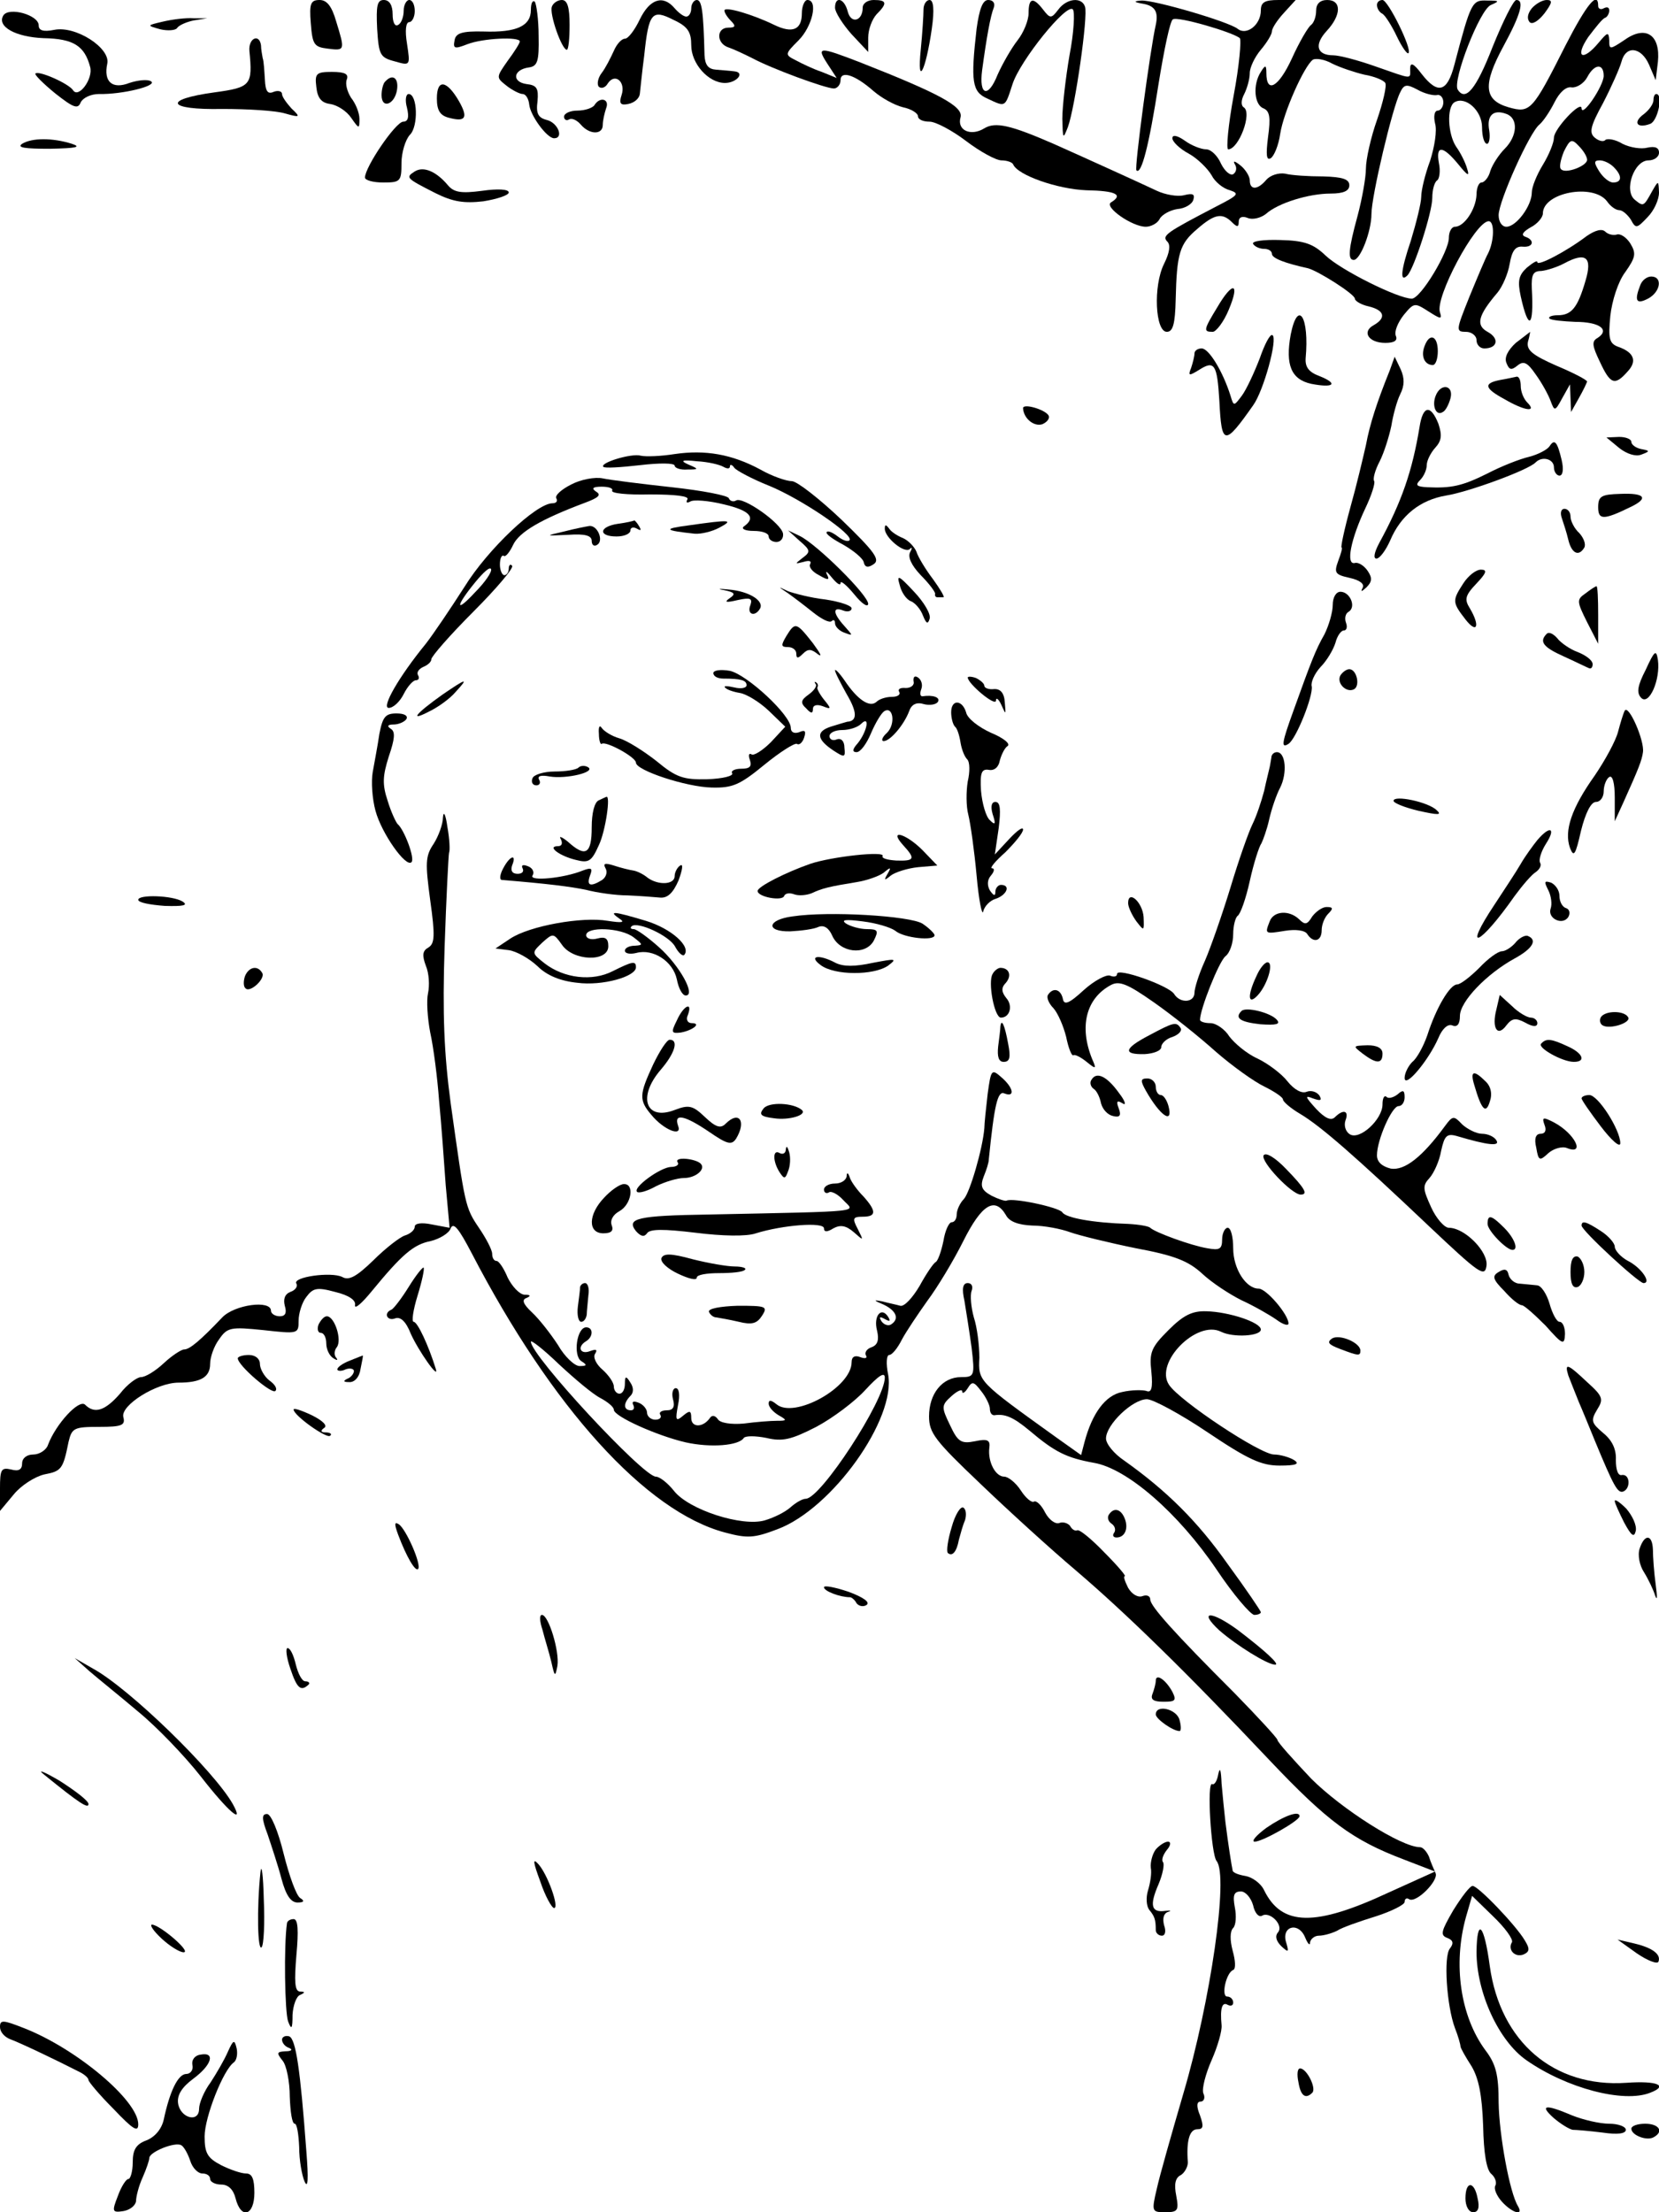 <?xml version="1.0" standalone="no"?>
<!DOCTYPE svg PUBLIC "-//W3C//DTD SVG 20010904//EN"
 "http://www.w3.org/TR/2001/REC-SVG-20010904/DTD/svg10.dtd">
<svg version="1.0" xmlns="http://www.w3.org/2000/svg"
 width="300pt" height="400pt" viewBox="0 0 300 400"
 preserveAspectRatio="xMidYMid meet">
<g transform="translate(0,400) scale(0.1,-0.1)"
fill="#000000" stroke="none">
<path d="M562 3958 c3 -39 6 -43 31 -46 31 -4 31 -3 15 49 -8 28 -17 39 -30
39 -16 0 -19 -6 -16 -42z"/>
<path d="M682 3948 c3 -47 5 -52 32 -59 28 -8 28 -8 22 32 -4 24 -2 39 4 39 5
0 10 9 10 20 0 11 -4 20 -10 20 -5 0 -10 -9 -10 -19 0 -11 -4 -23 -10 -26 -6
-4 -10 5 -10 19 0 17 -6 26 -16 26 -12 0 -14 -10 -12 -52z"/>
<path d="M960 3982 c0 -29 -26 -41 -85 -39 -40 1 -51 -3 -53 -16 -3 -15 0 -16
23 -7 28 11 95 14 95 5 0 -3 -10 -19 -22 -35 -21 -30 -21 -30 -2 -45 10 -8 24
-15 29 -15 6 0 11 -9 12 -19 2 -20 32 -61 45 -61 18 0 7 28 -13 33 -16 4 -20
12 -17 34 2 23 -1 29 -20 31 -27 4 -24 26 4 30 16 2 19 11 18 57 0 30 -4 58
-7 62 -4 3 -7 -3 -7 -15z"/>
<path d="M998 3988 c-5 -13 18 -78 27 -78 3 0 5 20 5 45 0 32 -4 45 -14 45 -8
0 -16 -6 -18 -12z"/>
<path d="M1157 3965 c-9 -19 -21 -35 -27 -35 -6 0 -15 -10 -20 -22 -6 -13 -15
-31 -22 -40 -7 -9 -9 -21 -5 -25 5 -4 12 -1 16 6 13 20 33 3 25 -21 -5 -15 -2
-19 12 -16 11 2 20 10 21 18 1 8 4 40 8 70 8 77 14 84 53 64 26 -12 32 -22 32
-46 0 -33 31 -68 61 -68 21 0 37 19 17 21 -7 1 -22 2 -33 3 -14 1 -20 8 -21
26 -2 81 -5 100 -14 100 -5 0 -10 -7 -10 -15 0 -8 -4 -15 -9 -15 -5 0 -14 7
-21 15 -21 25 -45 17 -63 -20z"/>
<path d="M1450 3976 c0 -30 -17 -37 -50 -21 -39 19 -90 34 -90 26 0 -4 5 -12
12 -19 9 -9 8 -12 -5 -12 -22 0 -22 -29 1 -36 9 -3 28 -12 42 -19 35 -19 133
-55 148 -55 6 0 12 7 12 15 0 18 26 10 60 -20 14 -12 37 -25 53 -29 15 -3 27
-11 27 -16 0 -6 9 -10 21 -10 11 0 41 -16 66 -35 25 -19 54 -35 64 -35 9 0 19
-3 21 -7 8 -20 81 -45 132 -47 54 -1 68 -8 45 -22 -13 -8 38 -44 63 -44 9 0
21 6 25 14 4 8 19 16 32 18 14 1 27 9 29 17 3 10 -1 12 -17 8 -12 -3 -34 1
-49 8 -34 16 -122 56 -187 85 -78 34 -105 40 -125 28 -24 -15 -50 -4 -43 20 5
19 -36 42 -181 99 -75 29 -80 29 -60 -2 l17 -26 -27 11 c-15 5 -36 15 -47 21
-20 10 -20 11 5 36 25 25 36 73 16 73 -5 0 -10 -11 -10 -24z"/>
<path d="M1510 3986 c0 -8 14 -30 30 -48 l30 -32 0 26 c0 15 7 33 15 42 20 20
19 26 -5 26 -11 0 -20 -6 -20 -14 0 -24 -21 -30 -27 -7 -6 24 -23 29 -23 7z"/>
<path d="M1670 3983 c0 -10 -2 -43 -5 -73 -7 -69 9 -39 20 38 5 35 3 52 -4 52
-6 0 -11 -8 -11 -17z"/>
<path d="M1766 3948 c-11 -96 -8 -114 19 -126 34 -16 32 -17 46 26 14 43 98
147 109 135 4 -4 2 -42 -6 -83 -7 -41 -13 -93 -13 -115 1 -36 1 -38 10 -15 13
35 37 202 31 218 -6 18 -33 15 -48 -5 -13 -17 -15 -17 -28 0 -18 23 -26 21
-26 -7 0 -13 -9 -35 -20 -49 -11 -14 -27 -42 -36 -62 -17 -43 -34 -38 -28 8 8
59 15 98 21 113 3 8 -1 14 -10 14 -10 0 -16 -16 -21 -52z"/>
<path d="M2068 3993 c21 -4 27 -15 22 -38 -10 -44 -39 -260 -35 -263 9 -9 23
46 40 156 10 62 21 115 26 117 8 6 108 -23 121 -34 3 -3 -1 -50 -11 -103 -10
-54 -14 -98 -10 -98 19 0 44 66 28 76 -5 3 -5 13 1 24 5 10 10 27 10 38 0 10
9 29 20 42 11 13 20 28 20 33 0 6 10 21 22 34 l21 23 -31 0 c-25 0 -32 -4 -32
-19 0 -26 -26 -46 -42 -33 -17 13 -150 52 -174 51 -15 -1 -14 -3 4 -6z"/>
<path d="M2380 3981 c0 -11 -4 -22 -9 -26 -5 -3 -21 -30 -35 -61 -24 -52 -46
-64 -46 -26 0 15 -2 15 -10 2 -15 -23 -12 -60 5 -66 11 -5 13 -16 8 -52 -4
-32 -3 -43 5 -38 6 4 14 23 17 44 6 39 43 122 59 134 5 3 21 1 35 -7 14 -7 41
-16 58 -20 18 -3 35 -10 38 -15 3 -5 -4 -35 -15 -67 -11 -31 -20 -71 -20 -88
0 -16 -7 -55 -15 -85 -17 -62 -18 -80 -7 -80 12 0 32 52 32 83 0 32 38 193 52
220 7 15 12 15 31 5 12 -7 28 -11 35 -10 6 2 12 -4 12 -13 0 -8 -5 -15 -10
-15 -6 0 -8 -10 -5 -23 4 -13 -1 -43 -9 -68 -9 -24 -16 -53 -16 -65 0 -11 -9
-47 -19 -80 -18 -53 -20 -76 -6 -62 12 12 45 114 45 140 0 15 4 29 9 32 4 3 6
17 3 31 -6 33 7 32 35 -2 17 -21 21 -23 16 -8 -3 11 -12 29 -20 40 -15 23 -17
71 -3 80 20 12 50 -15 50 -45 0 -17 4 -30 9 -30 4 0 6 11 4 24 -5 27 7 39 31
30 22 -8 20 -40 -3 -63 -10 -10 -22 -28 -26 -40 -3 -12 -11 -21 -16 -21 -5 0
-9 -10 -9 -22 -1 -26 -22 -58 -39 -58 -6 0 -11 -9 -11 -20 0 -25 -51 -110 -67
-110 -25 0 -129 52 -156 78 -22 21 -38 27 -82 28 -30 1 -52 -2 -49 -7 3 -5 12
-9 20 -9 8 0 14 -4 14 -9 0 -8 24 -17 65 -26 19 -5 85 -47 85 -55 0 -4 11 -11
25 -14 29 -7 32 -21 9 -34 -22 -12 -9 -32 21 -32 16 0 23 4 19 13 -3 8 4 24
14 37 19 23 20 23 45 7 22 -14 25 -15 21 -2 -10 26 64 165 88 165 11 0 10 -36
-1 -58 -5 -9 -20 -45 -34 -79 -24 -60 -25 -63 -6 -63 10 0 19 -7 19 -15 0 -8
6 -15 14 -15 24 0 28 18 6 30 -22 12 -17 30 18 71 9 11 19 34 22 52 4 23 10
32 23 31 20 -2 23 12 5 18 -8 3 -4 9 10 17 12 6 22 18 22 25 0 38 91 55 116
22 6 -9 16 -16 22 -16 6 0 15 -8 21 -17 9 -17 11 -16 30 4 12 12 21 32 21 45
-1 22 -1 22 -12 3 -16 -29 -16 -29 -32 -16 -20 17 -1 71 25 71 10 0 19 6 19
14 0 9 -7 12 -21 9 -11 -3 -31 0 -45 7 -13 8 -27 10 -31 7 -3 -4 -12 -2 -19 4
-11 9 -8 21 15 63 15 29 30 63 33 74 8 31 36 27 50 -5 l12 -28 4 33 c5 49 -22
67 -60 40 -27 -18 -28 -18 -28 -1 -1 16 -3 15 -19 -4 -29 -35 -44 -27 -19 10
13 17 26 34 31 35 4 2 7 8 7 13 0 6 -4 7 -10 4 -5 -3 -10 -1 -10 4 0 29 -21 3
-59 -71 -60 -119 -64 -123 -103 -112 -45 13 -47 41 -9 111 31 57 38 83 23 83
-5 0 -24 -38 -43 -85 -30 -77 -49 -99 -63 -77 -10 16 40 145 60 153 16 7 16 8
-7 8 -27 1 -29 -2 -59 -116 -13 -50 -30 -54 -59 -17 -15 20 -21 22 -21 10 0
-20 6 -20 -63 4 -31 11 -65 20 -76 20 -30 0 -35 19 -12 44 27 29 27 56 1 56
-13 0 -20 -7 -20 -19z m520 -118 c0 -18 -39 -76 -40 -59 0 16 -50 -37 -50 -53
0 -9 -9 -31 -20 -49 -11 -18 -20 -40 -20 -50 0 -24 -28 -62 -46 -62 -8 0 -14
9 -14 21 0 25 56 150 74 164 7 6 19 24 27 40 9 18 21 29 31 27 9 -1 22 7 28
18 13 25 30 26 30 3z m-30 -152 c0 -11 -39 -26 -47 -17 -4 3 -1 17 5 32 11 22
14 24 27 10 8 -8 15 -19 15 -25z m48 -13 c16 -16 15 -28 -1 -28 -7 0 -18 9
-25 20 -10 16 -10 20 1 20 7 0 18 -5 25 -12z"/>
<path d="M2490 3991 c0 -6 4 -13 10 -16 5 -3 17 -22 26 -41 9 -19 19 -33 21
-30 7 7 -37 96 -47 96 -6 0 -10 -4 -10 -9z"/>
<path d="M2770 3985 c-8 -10 -9 -19 -4 -25 5 -5 16 2 27 16 14 19 15 24 4 24
-8 0 -20 -7 -27 -15z"/>
<path d="M6 3972 c-12 -20 22 -39 73 -41 54 -1 74 -14 84 -52 6 -21 -21 -58
-31 -42 -8 12 -62 36 -68 30 -2 -2 14 -18 36 -36 33 -26 41 -29 46 -16 4 8 18
15 33 15 42 -1 107 15 94 23 -6 4 -24 2 -39 -3 -31 -12 -47 2 -40 35 6 28 -57
69 -96 61 -20 -4 -28 -1 -28 8 0 19 -54 34 -64 18z"/>
<path d="M295 3961 c-30 -7 -30 -7 -5 -14 13 -3 27 -2 30 2 3 5 16 11 30 14
l25 4 -25 0 c-14 1 -38 -2 -55 -6z"/>
<path d="M451 3908 c6 -62 3 -66 -63 -75 -95 -13 -86 -32 14 -30 46 0 96 -3
113 -8 28 -8 29 -7 12 9 -9 10 -17 21 -17 26 0 5 -7 7 -15 4 -11 -5 -15 1 -16
22 -1 16 -2 34 -4 39 -1 6 -3 16 -3 23 -3 22 -23 13 -21 -10z"/>
<path d="M572 3843 c2 -20 9 -29 25 -31 13 -2 30 -13 38 -25 14 -20 15 -21 15
-2 0 11 -7 28 -15 38 -7 11 -11 25 -8 33 4 10 -3 14 -27 14 -28 0 -31 -3 -28
-27z"/>
<path d="M697 3853 c-4 -3 -7 -15 -7 -25 0 -26 24 -17 28 10 3 21 -8 29 -21
15z"/>
<path d="M790 3822 c0 -22 6 -31 22 -35 30 -8 35 0 18 30 -22 38 -40 41 -40 5z"/>
<path d="M736 3805 c4 -17 2 -25 -7 -25 -14 -1 -69 -82 -69 -101 0 -5 15 -9
33 -9 31 0 33 2 33 35 0 19 7 42 15 51 16 15 14 74 -2 74 -5 0 -7 -11 -3 -25z"/>
<path d="M2990 3819 c0 -7 -8 -18 -17 -25 -21 -15 -13 -27 11 -18 14 5 24 54
11 54 -3 0 -5 -5 -5 -11z"/>
<path d="M1075 3810 c-3 -5 -17 -10 -31 -10 -13 0 -24 -5 -24 -11 0 -5 4 -8 9
-5 5 3 14 -1 21 -9 16 -19 40 -19 40 -1 0 8 3 21 6 30 7 17 -11 22 -21 6z"/>
<path d="M2120 3750 c0 -6 13 -19 30 -28 16 -9 34 -27 41 -39 6 -12 21 -24 33
-27 18 -6 15 -9 -24 -29 -90 -47 -100 -53 -89 -64 6 -6 4 -20 -6 -40 -20 -40
-16 -123 5 -123 11 0 15 14 16 58 2 84 7 101 39 128 31 27 45 30 63 12 9 -9
12 -9 12 1 0 8 6 11 16 7 9 -4 24 0 33 7 22 20 78 37 117 37 24 0 34 5 34 15
0 11 -12 15 -47 16 -27 0 -58 2 -69 5 -12 2 -27 -3 -34 -11 -16 -19 -30 -19
-30 -1 0 7 -8 20 -17 27 -10 8 -14 9 -10 2 4 -6 3 -14 -3 -18 -5 -3 -15 5 -22
19 -6 14 -18 26 -27 26 -9 0 -27 7 -39 16 -13 9 -22 11 -22 4z"/>
<path d="M40 3740 c-10 -7 5 -9 50 -9 48 1 58 3 40 9 -35 11 -72 11 -90 0z"/>
<path d="M750 3690 c-17 -11 -16 -12 37 -39 32 -16 52 -19 87 -15 25 4 46 11
46 16 0 6 -20 7 -48 3 -38 -5 -51 -3 -62 10 -21 25 -44 35 -60 25z"/>
<path d="M2869 3573 c-37 -28 -89 -55 -89 -47 0 4 -8 -1 -19 -10 -15 -14 -17
-24 -11 -52 14 -63 24 -57 20 14 -1 25 2 32 17 32 10 1 29 7 42 14 39 21 51
11 38 -32 -14 -48 -25 -62 -50 -62 -11 0 -18 -3 -15 -6 3 -3 24 -5 47 -6 43 0
63 -14 40 -29 -11 -6 -10 -14 4 -43 19 -41 27 -44 50 -18 18 19 12 35 -17 45
-16 6 -18 15 -14 56 3 27 14 62 27 79 19 27 20 34 9 52 -7 11 -18 18 -24 16
-6 -2 -16 0 -21 5 -6 6 -18 3 -34 -8z"/>
<path d="M2966 3484 c-11 -28 -7 -35 14 -24 23 12 27 40 6 40 -8 0 -17 -7 -20
-16z"/>
<path d="M2201 3444 c-25 -41 -25 -44 -8 -44 6 0 20 18 29 40 21 50 7 52 -21
4z"/>
<path d="M2334 3395 c-10 -55 1 -81 37 -89 41 -8 50 0 15 14 -19 7 -26 16 -25
32 7 75 -14 108 -27 43z"/>
<path d="M2278 3352 c-10 -26 -24 -56 -32 -67 -15 -20 -15 -20 -21 0 -14 44
-39 85 -52 85 -7 0 -13 -4 -13 -9 0 -5 -3 -17 -6 -26 -6 -15 -4 -15 14 -4 28
18 33 11 37 -56 4 -81 9 -82 61 -8 19 26 45 121 35 127 -4 3 -14 -16 -23 -42z"/>
<path d="M2741 3380 c-14 -13 -21 -26 -17 -36 5 -13 9 -14 20 -5 11 9 18 6 33
-16 11 -15 23 -37 27 -48 7 -19 8 -19 21 5 l14 25 1 -25 1 -25 14 25 c8 14 14
27 15 30 0 3 -25 16 -56 29 -43 19 -54 28 -51 43 3 10 4 18 4 18 -1 -1 -13
-10 -26 -20z"/>
<path d="M2576 3374 c-7 -18 0 -34 15 -34 5 0 9 11 9 25 0 28 -15 34 -24 9z"/>
<path d="M2513 3330 c-23 -57 -36 -97 -43 -135 -5 -22 -17 -73 -28 -112 -11
-40 -18 -73 -16 -73 2 0 -1 -11 -6 -24 -8 -22 -6 -25 21 -31 18 -4 27 -11 23
-18 -4 -8 -2 -7 7 1 10 10 11 17 2 30 -6 9 -17 16 -23 14 -17 -4 -7 44 19 99
11 23 18 45 16 49 -3 4 2 21 10 36 8 16 17 45 21 64 3 19 10 45 16 57 8 16 8
29 1 45 l-11 23 -9 -25z"/>
<path d="M2713 3313 c-31 -6 -29 -15 8 -35 36 -21 59 -24 41 -6 -7 7 -12 20
-12 30 0 10 -3 17 -7 17 -5 -1 -18 -4 -30 -6z"/>
<path d="M2596 3284 c-7 -18 1 -37 13 -29 5 2 11 14 14 25 6 24 -18 28 -27 4z"/>
<path d="M1850 3262 c1 -19 20 -34 35 -29 9 4 14 11 11 16 -7 11 -46 22 -46
13z"/>
<path d="M2567 3228 c-13 -79 -32 -135 -73 -210 -9 -17 -11 -28 -5 -28 6 0 17
15 25 33 19 45 54 73 101 81 39 6 149 46 162 60 12 12 33 6 33 -9 0 -8 5 -15
10 -15 6 0 8 11 4 28 -8 34 -13 39 -22 25 -4 -6 -21 -15 -37 -19 -17 -4 -50
-17 -75 -30 -46 -23 -66 -27 -109 -25 -20 1 -22 4 -13 13 7 7 12 19 12 27 0 8
7 22 15 31 12 13 13 23 6 44 -14 35 -28 33 -34 -6z"/>
<path d="M2928 3190 c14 -11 30 -16 40 -12 16 6 16 7 0 10 -10 2 -18 8 -18 13
0 5 -10 9 -22 9 l-23 -1 23 -19z"/>
<path d="M1220 3179 c-25 -4 -52 -5 -61 -3 -17 5 -75 -13 -68 -20 2 -3 32 -1
67 3 34 4 62 4 62 -1 0 -4 10 -8 23 -7 21 0 21 1 2 9 -16 7 -12 9 15 6 20 -1
41 -6 48 -10 7 -4 12 -4 12 1 0 4 4 3 8 -3 4 -5 32 -20 62 -32 59 -24 156 -90
146 -99 -3 -3 -12 0 -21 7 -9 7 -18 11 -20 8 -3 -3 11 -13 30 -23 19 -11 36
-25 37 -32 2 -9 8 -10 18 -3 12 8 1 23 -58 80 -40 38 -81 70 -90 70 -10 0 -36
9 -57 21 -52 28 -100 36 -155 28z"/>
<path d="M1033 3124 c-18 -9 -30 -20 -27 -25 3 -5 0 -9 -7 -9 -29 0 -117 -83
-159 -151 -25 -39 -56 -85 -70 -103 -49 -60 -81 -116 -67 -116 8 0 20 11 27
25 7 14 17 25 22 25 5 0 7 4 4 9 -3 5 1 11 9 15 8 3 15 9 15 14 0 5 34 44 76
86 42 42 74 80 70 83 -3 4 -6 1 -6 -5 0 -7 -4 -12 -8 -12 -4 0 -8 9 -8 19 0
11 3 18 7 16 3 -3 11 7 17 20 11 23 50 46 130 76 24 9 30 14 20 20 -9 6 -6 9
10 9 13 0 21 -3 19 -7 -3 -5 28 -8 68 -7 46 0 72 -3 68 -9 -3 -6 -1 -7 5 -4 5
4 33 2 61 -5 47 -11 59 -24 36 -40 -5 -4 2 -8 18 -8 15 0 27 -4 27 -10 0 -5 6
-10 14 -10 8 0 13 7 12 15 -3 19 -73 68 -85 60 -5 -3 -11 -1 -13 4 -1 5 -48
14 -103 20 -55 6 -111 13 -125 16 -14 3 -40 -2 -57 -11z m-174 -195 c-36 -39
-36 -26 1 19 14 17 26 28 28 23 2 -5 -11 -24 -29 -42z"/>
<path d="M2890 3083 c0 -23 9 -24 58 0 34 16 27 26 -18 24 -34 -1 -40 -4 -40
-24z"/>
<path d="M2824 3064 c3 -9 9 -27 12 -40 6 -25 19 -31 29 -14 3 6 -1 17 -9 26
-9 8 -16 22 -16 30 0 8 -5 14 -11 14 -6 0 -8 -7 -5 -16z"/>
<path d="M1118 3053 c-35 -5 -37 -23 -3 -23 14 0 25 5 25 11 0 5 5 7 12 3 7
-4 8 -3 4 4 -4 7 -8 11 -9 11 -1 -1 -14 -4 -29 -6z"/>
<path d="M1245 3050 c-46 -6 -45 -9 11 -15 12 -1 32 4 45 11 26 14 21 15 -56
4z"/>
<path d="M1020 3039 c-35 -8 -35 -8 8 -6 29 2 42 -1 42 -11 0 -7 4 -11 10 -7
12 7 1 35 -14 34 -6 -1 -27 -5 -46 -10z"/>
<path d="M1600 3044 c0 -16 35 -45 45 -37 4 5 5 2 1 -5 -5 -9 2 -24 19 -42 15
-15 27 -31 26 -34 -1 -3 1 -6 4 -6 3 0 7 0 11 0 3 0 -6 15 -19 33 -13 17 -27
40 -30 50 -4 9 -15 20 -24 24 -10 4 -21 11 -25 17 -6 8 -8 8 -8 0z"/>
<path d="M1446 3022 c20 -17 20 -20 5 -31 -14 -11 -14 -11 2 -7 10 3 15 2 12
-4 -3 -5 4 -14 16 -20 17 -10 20 -9 14 2 -3 7 1 4 9 -6 9 -11 16 -16 16 -10 0
5 11 -4 25 -21 13 -16 24 -24 25 -17 0 16 -93 108 -124 123 l-21 10 21 -19z"/>
<path d="M2646 2945 c-20 -31 -20 -34 4 -65 21 -27 27 -12 8 20 -10 16 -9 23
12 45 18 19 20 25 8 25 -9 0 -23 -11 -32 -25z"/>
<path d="M1627 2942 c3 -13 12 -26 20 -29 8 -3 18 -15 22 -26 6 -15 9 -16 12
-6 3 8 -10 30 -28 49 -28 30 -32 32 -26 12z"/>
<path d="M1309 2933 c20 -4 22 -7 10 -15 -10 -7 -6 -8 15 -3 23 5 27 3 23 -9
-7 -17 8 -22 17 -7 9 14 -19 32 -56 35 -18 2 -22 1 -9 -1z"/>
<path d="M1424 2928 c10 -7 31 -23 46 -35 15 -12 30 -20 34 -16 3 3 6 2 6 -4
0 -6 8 -14 17 -17 16 -6 16 -6 0 12 -21 23 -22 36 -2 28 8 -3 15 -1 15 4 0 5
-21 12 -47 16 -27 3 -57 11 -68 15 -19 9 -19 9 -1 -3z"/>
<path d="M2867 2927 c-16 -11 -16 -14 3 -52 l20 -39 0 52 c0 29 -1 52 -3 52
-2 0 -11 -6 -20 -13z"/>
<path d="M2410 2906 c0 -13 -7 -37 -15 -53 -16 -28 -24 -49 -56 -138 -21 -58
-23 -69 -9 -60 14 9 45 87 42 104 -2 7 5 23 16 35 11 11 23 31 27 44 3 12 10
22 15 22 5 0 7 6 4 14 -3 8 -1 17 5 20 14 9 2 36 -15 36 -8 0 -14 -10 -14 -24z"/>
<path d="M1422 2850 c-10 -17 -10 -20 3 -20 8 0 15 -5 15 -12 0 -9 3 -9 12 0
9 9 15 9 27 -1 9 -6 4 2 -9 20 -30 38 -32 39 -48 13z"/>
<path d="M2797 2854 c-14 -14 -7 -24 31 -41 20 -9 40 -19 45 -21 4 -2 7 1 7 7
0 7 -12 16 -27 22 -14 5 -31 17 -37 25 -7 8 -15 12 -19 8z"/>
<path d="M2976 2789 c-15 -29 -17 -42 -8 -51 14 -14 35 33 30 69 -3 19 -6 17
-22 -18z"/>
<path d="M1290 2783 c0 -6 8 -10 18 -10 32 0 42 -3 42 -12 0 -5 -10 -7 -22 -4
-13 3 -20 3 -17 0 3 -4 15 -8 27 -10 12 -2 35 -16 52 -32 l30 -29 -26 -28
c-15 -15 -31 -25 -35 -22 -5 3 -6 -2 -3 -10 4 -12 0 -16 -16 -16 -11 0 -19 -4
-16 -8 3 -5 -17 -10 -45 -11 -43 -1 -56 3 -92 33 -23 18 -53 37 -67 41 -14 4
-28 13 -32 19 -4 6 -6 1 -5 -11 0 -12 3 -20 5 -18 7 6 62 -24 62 -34 0 -14 91
-44 137 -45 38 -1 51 5 95 41 28 23 55 40 59 38 4 -3 10 2 13 11 4 12 2 15 -9
10 -9 -3 -15 0 -15 8 0 23 -79 96 -110 103 -17 3 -30 1 -30 -4z"/>
<path d="M1510 2788 c0 -4 10 -23 21 -43 19 -32 20 -49 1 -50 -4 -1 -17 -5
-30 -9 -27 -9 -25 -23 5 -43 20 -13 22 -13 20 5 0 12 -6 18 -14 15 -7 -3 -13
0 -13 6 0 6 10 11 23 11 13 0 28 5 34 11 17 17 11 -14 -6 -35 -10 -11 -10 -16
-2 -16 7 0 18 15 26 34 8 19 19 37 24 40 16 10 21 -23 5 -39 -9 -8 -11 -15 -6
-15 12 0 37 30 46 54 4 12 13 17 26 13 11 -3 23 -1 26 4 5 8 -9 13 -28 10 -4
0 -5 5 -2 13 3 8 0 17 -6 21 -6 4 -9 1 -8 -7 2 -7 -5 -12 -14 -12 -10 1 -15
-2 -12 -7 3 -5 -3 -9 -13 -9 -11 0 -23 -4 -28 -9 -12 -11 -34 3 -58 39 -9 13
-17 21 -17 18z"/>
<path d="M2424 2779 c-8 -14 11 -33 25 -25 11 7 4 36 -9 36 -5 0 -12 -5 -16
-11z"/>
<path d="M1750 2775 c0 -11 50 -53 51 -42 0 7 5 3 10 -8 8 -18 8 -18 6 5 -1
17 -8 25 -20 24 -9 -1 -17 2 -17 6 0 4 -7 10 -15 14 -8 3 -15 3 -15 1z"/>
<path d="M800 2744 c-49 -35 -60 -49 -25 -31 17 8 39 24 49 36 24 26 20 25
-24 -5z"/>
<path d="M1475 2763 c3 -3 -3 -12 -13 -19 -14 -10 -15 -15 -4 -25 8 -9 12 -10
12 -1 0 7 7 9 18 5 15 -6 16 -5 2 12 -8 10 -13 20 -12 22 2 3 1 7 -2 9 -3 2
-4 1 -1 -3z"/>
<path d="M1720 2712 c0 -10 3 -22 7 -26 4 -3 8 -16 10 -29 2 -12 7 -25 12 -30
5 -5 5 -23 1 -40 -3 -18 -3 -45 1 -60 4 -16 11 -66 15 -110 4 -45 10 -74 12
-65 2 9 12 20 23 23 20 7 27 25 9 25 -5 0 -10 -6 -10 -12 0 -9 -3 -8 -10 2 -5
9 -5 19 2 27 6 7 7 13 2 13 -5 0 6 13 24 29 17 17 32 35 32 41 0 6 -11 -2 -25
-17 l-26 -28 7 48 c4 33 3 47 -6 47 -7 0 -9 -8 -5 -22 6 -18 5 -21 -5 -11 -7
6 -14 30 -16 53 -2 33 1 40 14 38 10 -2 18 5 20 17 3 11 9 23 14 26 6 4 -8 15
-30 24 -22 10 -43 26 -45 37 -7 23 -27 24 -27 0z"/>
<path d="M2938 2715 c-3 -6 -8 -23 -12 -38 -4 -16 -23 -51 -42 -79 -42 -59
-56 -100 -45 -131 7 -18 10 -13 20 31 8 32 18 52 27 52 8 0 14 9 14 19 0 11 5
23 10 26 6 4 10 -11 10 -37 l0 -43 16 35 c27 60 33 75 35 90 3 21 -26 87 -33
75z"/>
<path d="M686 2673 c-3 -21 -9 -52 -12 -69 -3 -17 -1 -48 5 -70 11 -41 55
-103 65 -93 7 6 -13 59 -25 69 -3 3 -12 22 -18 42 -10 30 -9 45 2 80 11 32 12
45 4 50 -8 5 -6 8 5 8 9 0 20 5 23 10 3 6 -4 10 -18 10 -20 0 -25 -6 -31 -37z"/>
<path d="M2299 2630 c-1 -5 -2 -13 -3 -17 -1 -5 -6 -24 -10 -43 -5 -19 -14
-46 -21 -60 -7 -14 -25 -65 -40 -115 -15 -49 -36 -109 -46 -132 -11 -24 -19
-50 -19 -58 0 -18 -26 -20 -37 -2 -10 15 -103 48 -103 36 0 -5 -6 -6 -13 -3
-7 2 -28 -9 -47 -26 -27 -25 -36 -28 -38 -16 -4 18 -18 21 -27 7 -3 -5 2 -16
10 -24 8 -9 18 -32 23 -52 4 -20 10 -35 13 -33 3 2 14 -4 24 -12 17 -14 18
-13 10 5 -24 59 -11 110 34 134 15 8 30 2 77 -31 33 -23 83 -63 113 -90 30
-26 69 -54 88 -63 18 -9 33 -19 33 -23 0 -4 14 -16 31 -26 37 -22 99 -76 234
-204 90 -85 100 -92 103 -71 4 25 -39 69 -68 69 -8 0 -23 17 -32 37 -15 33
-16 39 -3 53 8 9 18 31 21 49 6 27 10 32 28 27 57 -17 79 -19 72 -8 -4 7 -16
12 -26 12 -10 0 -26 8 -36 17 -15 16 -17 16 -31 -3 -41 -56 -73 -81 -98 -77
-16 4 -25 12 -25 24 0 28 27 89 39 89 6 0 11 7 11 16 0 13 -3 14 -13 5 -8 -6
-17 -8 -20 -4 -4 3 -7 -3 -7 -14 0 -27 -41 -65 -59 -54 -8 5 -11 16 -8 25 7
18 -4 21 -19 6 -7 -7 -18 -2 -34 15 -20 22 -21 25 -6 19 14 -5 17 -4 12 5 -5
7 -15 10 -23 7 -9 -4 -23 4 -35 19 -10 13 -35 32 -54 41 -20 9 -42 28 -51 40
-8 13 -24 24 -34 24 -11 0 -19 3 -19 6 0 19 34 105 46 115 8 6 14 24 14 40 0
15 4 30 8 33 5 3 15 31 22 63 7 32 17 63 21 68 3 6 10 25 14 43 4 18 13 45 20
58 13 26 10 64 -6 64 -5 0 -10 -4 -10 -10z"/>
<path d="M1046 2612 c-4 -4 -24 -7 -43 -7 -20 0 -38 -6 -40 -12 -3 -7 0 -13 7
-13 6 0 8 5 5 10 -4 7 3 9 19 6 30 -5 85 8 69 17 -5 3 -13 3 -17 -1z"/>
<path d="M1083 2553 c-8 -3 -13 -23 -13 -49 0 -48 -11 -55 -43 -26 -11 9 -17
11 -13 5 4 -8 2 -13 -5 -13 -21 0 3 -18 33 -25 23 -6 28 -2 41 27 12 25 22 93
13 87 0 0 -7 -3 -13 -6z"/>
<path d="M2520 2552 c0 -4 20 -12 45 -18 36 -8 43 -8 33 1 -15 15 -78 28 -78
17z"/>
<path d="M801 2522 c0 -12 -8 -34 -17 -48 -15 -22 -15 -35 -6 -102 9 -64 8
-78 -3 -85 -11 -6 -12 -14 -5 -33 6 -14 7 -36 4 -50 -3 -13 -1 -45 4 -71 6
-27 13 -82 16 -123 4 -41 9 -110 12 -153 l7 -77 -32 6 c-19 4 -31 2 -31 -4 0
-6 -8 -13 -18 -16 -9 -3 -35 -23 -57 -45 -30 -29 -44 -37 -56 -30 -20 10 -91
0 -83 -12 3 -5 -2 -12 -11 -15 -10 -4 -13 -13 -10 -25 4 -13 1 -19 -9 -19 -9
0 -16 5 -16 10 0 20 -66 11 -88 -12 -40 -42 -59 -58 -69 -58 -5 0 -22 -11 -37
-25 -15 -14 -33 -25 -41 -25 -7 0 -25 -13 -38 -30 -27 -31 -46 -37 -63 -20
-11 11 -53 -35 -67 -72 -3 -10 -16 -18 -27 -18 -12 0 -20 -7 -20 -16 0 -11 -6
-15 -20 -11 -18 4 -20 0 -20 -35 l0 -40 25 30 c13 16 38 32 55 36 31 6 34 9
44 59 6 25 10 27 55 27 42 0 48 3 44 18 -5 21 60 62 100 62 40 0 57 10 57 34
0 12 7 32 16 44 15 22 21 23 80 17 63 -7 64 -7 64 17 0 13 6 33 14 43 12 16
19 18 52 9 25 -6 38 -15 36 -24 -1 -8 12 3 30 25 55 67 76 85 107 91 16 4 33
14 36 23 5 12 15 -1 38 -45 145 -279 315 -467 458 -505 41 -11 53 -10 95 6 99
37 215 200 200 280 -4 19 -3 35 2 35 5 0 15 12 23 28 8 15 29 46 46 70 18 24
47 72 65 108 33 66 57 81 77 47 6 -12 23 -18 48 -19 21 0 52 -6 68 -12 17 -6
70 -19 119 -29 70 -13 95 -23 120 -46 17 -16 49 -37 71 -48 22 -10 50 -26 63
-35 12 -9 22 -12 22 -7 0 16 -40 63 -54 63 -23 0 -46 36 -46 73 0 20 -4 37
-10 37 -5 0 -10 -10 -10 -21 0 -18 -5 -20 -27 -16 -30 5 -95 29 -103 37 -3 3
-21 6 -40 7 -64 2 -113 11 -119 21 -6 9 -90 27 -101 21 -3 -1 -15 3 -27 9 -18
10 -21 17 -14 35 5 12 9 25 9 30 10 99 16 125 28 120 20 -8 17 10 -5 29 -18
16 -19 14 -25 -30 -3 -26 -6 -54 -6 -62 -3 -37 -26 -116 -37 -128 -7 -7 -13
-20 -13 -28 0 -8 -4 -14 -9 -14 -5 0 -12 -15 -15 -34 -4 -19 -10 -36 -14 -38
-4 -2 -17 -21 -29 -43 -13 -22 -28 -38 -35 -36 -7 2 -22 5 -33 8 -16 3 -16 2
3 -6 23 -11 29 -26 13 -36 -5 -3 -13 0 -17 6 -5 8 -3 9 6 4 9 -5 11 -4 6 4
-12 19 -27 2 -20 -25 4 -17 1 -26 -10 -30 -9 -3 -13 -10 -10 -15 3 -5 -2 -6
-10 -3 -10 4 -16 1 -16 -9 0 -46 -104 -103 -136 -76 -10 8 -14 8 -14 1 0 -6 8
-15 18 -21 16 -9 15 -10 -3 -10 -11 0 -38 -2 -60 -5 -23 -2 -43 1 -47 8 -5 7
-11 8 -15 1 -13 -17 -33 -16 -33 1 0 14 -3 14 -15 4 -13 -11 -14 -8 -9 19 4
19 2 31 -4 31 -5 0 -8 -9 -5 -20 4 -14 0 -20 -11 -20 -10 0 -15 -4 -12 -8 3
-5 -1 -9 -9 -9 -8 0 -15 6 -15 13 0 6 -7 15 -16 18 -8 3 -12 2 -9 -4 3 -6 1
-10 -4 -10 -14 0 -14 13 -1 26 6 6 6 15 0 24 -8 13 -10 12 -10 -2 0 -10 -4
-18 -10 -18 -5 0 -10 6 -10 13 0 7 -9 20 -20 30 -12 10 -18 23 -14 29 5 8 2 9
-9 5 -18 -7 -24 8 -7 18 13 8 13 25 0 25 -17 0 -24 -51 -9 -61 11 -7 11 -9 -3
-9 -9 0 -27 17 -39 38 -13 20 -34 47 -47 59 -16 15 -19 23 -10 26 9 4 7 6 -4
6 -9 1 -22 15 -30 31 -7 17 -16 30 -20 30 -5 0 -8 6 -8 13 0 7 -11 28 -24 47
-25 37 -25 40 -51 225 -12 89 -15 162 -11 283 3 89 7 166 8 170 2 4 1 25 -3
47 -3 22 -7 30 -8 17z m285 -1050 c13 -7 24 -16 24 -21 0 -12 78 -47 130 -59
45 -10 96 -6 105 8 3 4 21 4 41 0 29 -7 45 -3 90 20 30 16 70 46 89 67 24 26
35 33 35 22 0 -41 -116 -219 -143 -219 -6 0 -18 -7 -27 -15 -10 -9 -30 -19
-47 -24 -41 -12 -137 19 -164 53 -11 14 -26 26 -33 26 -23 0 -226 219 -226
244 0 4 23 -14 51 -41 28 -26 61 -54 75 -61z"/>
<path d="M2780 2481 c-8 -10 -22 -29 -30 -43 -8 -14 -30 -47 -47 -73 -60 -90
-27 -75 36 15 14 19 31 39 38 43 7 5 11 12 8 17 -3 5 2 21 11 35 18 28 7 33
-16 6z"/>
<path d="M1633 2472 c23 -25 21 -29 -12 -28 -16 1 -27 4 -25 8 6 10 -93 -1
-131 -14 -43 -15 -95 -41 -95 -49 0 -11 45 -19 48 -9 2 5 10 6 18 3 8 -3 22
-2 32 2 19 9 32 12 81 20 19 3 41 11 49 17 13 11 14 10 7 -2 -7 -12 -6 -13 6
-3 8 6 30 13 49 15 l35 3 -27 28 c-30 30 -62 39 -35 9z"/>
<path d="M910 2430 c-6 -11 -7 -20 -3 -21 84 -7 124 -12 153 -18 19 -5 53 -10
75 -10 22 -1 49 -3 59 -4 13 -1 23 8 33 31 7 19 9 31 3 27 -5 -3 -10 -12 -10
-19 0 -16 -30 -17 -49 -3 -7 6 -19 12 -26 13 -7 1 -23 5 -35 9 -16 5 -20 4
-15 -5 4 -7 1 -16 -6 -21 -21 -13 -29 -11 -22 8 5 13 3 15 -13 9 -34 -14 -98
-20 -91 -9 4 6 0 14 -9 17 -8 3 -12 2 -9 -4 3 -6 -1 -10 -9 -10 -10 0 -13 6
-10 15 9 22 -4 18 -16 -5z"/>
<path d="M2800 2390 c5 -10 7 -25 4 -33 -6 -18 22 -31 32 -15 4 7 2 14 -4 16
-7 2 -12 12 -12 22 0 10 -7 20 -15 24 -13 4 -13 2 -5 -14z"/>
<path d="M250 2373 c0 -5 21 -9 48 -11 34 -1 43 1 32 8 -18 11 -80 13 -80 3z"/>
<path d="M2040 2367 c0 -7 7 -22 15 -33 14 -18 14 -18 13 8 -2 27 -28 50 -28
25z"/>
<path d="M2373 2343 c-9 -15 -13 -16 -24 -5 -18 17 -46 15 -53 -4 -9 -23 -9
-23 28 -17 19 3 36 1 40 -6 11 -17 26 -13 26 7 0 10 5 23 12 30 9 9 9 12 -3
12 -8 0 -19 -8 -26 -17z"/>
<path d="M1120 2339 c11 -7 5 -8 -21 -4 -46 8 -141 -9 -176 -32 l-27 -18 24
-3 c14 -2 37 -15 52 -29 17 -17 42 -27 72 -30 45 -6 106 11 106 28 0 12 -6 11
-42 -7 -37 -19 -88 -13 -123 14 -24 19 -24 19 -4 38 19 17 20 17 35 -4 20 -30
84 -32 84 -3 0 14 -5 18 -20 14 -11 -3 -20 0 -20 6 0 16 63 14 86 -4 17 -13
17 -14 2 -15 -10 0 -18 -4 -18 -9 0 -5 9 -7 21 -4 30 8 66 -15 73 -48 3 -16
10 -29 16 -29 19 0 -11 54 -48 87 -20 18 -41 33 -46 33 -5 0 -7 2 -4 5 10 10
69 -17 79 -37 6 -11 13 -17 16 -15 14 15 -23 48 -69 62 -60 18 -68 18 -48 4z"/>
<path d="M1433 2343 c-46 -6 -49 -28 -4 -27 20 1 43 4 51 8 10 4 19 -2 25 -16
14 -31 60 -36 75 -9 9 18 8 21 -12 21 -13 0 -30 5 -38 10 -10 7 -1 8 30 4 25
-3 51 -11 59 -17 15 -13 71 -19 71 -8 0 3 -10 13 -22 21 -23 14 -169 23 -235
13z"/>
<path d="M2740 2295 c-7 -8 -18 -15 -24 -15 -7 0 -25 -13 -41 -30 -16 -16 -34
-30 -40 -30 -13 0 -38 -42 -54 -92 -7 -20 -19 -42 -27 -48 -7 -7 -14 -20 -14
-29 0 -20 43 31 61 72 7 17 17 26 25 23 9 -4 14 2 14 17 0 26 48 76 99 104 33
18 42 34 23 41 -5 1 -15 -4 -22 -13z"/>
<path d="M1484 2255 c25 -19 96 -19 122 -1 17 13 14 13 -28 5 -32 -7 -53 -7
-67 0 -30 16 -50 13 -27 -4z"/>
<path d="M2272 2235 c-17 -36 -15 -53 2 -35 18 19 30 60 18 60 -5 0 -14 -11
-20 -25z"/>
<path d="M443 2235 c-3 -9 -3 -19 1 -22 8 -9 37 18 30 28 -8 14 -24 11 -31 -6z"/>
<path d="M1795 2239 c-9 -14 3 -79 15 -79 16 0 22 21 10 35 -9 11 -10 19 -1
28 11 13 6 27 -10 27 -4 0 -11 -5 -14 -11z"/>
<path d="M2706 2175 c-9 -34 2 -51 18 -29 10 13 17 14 34 5 14 -8 22 -8 22 -1
0 5 -5 10 -12 10 -6 0 -22 9 -34 21 l-22 20 -6 -26z"/>
<path d="M1224 2155 c-11 -22 -10 -24 7 -22 22 4 38 17 20 17 -8 0 -11 7 -7
15 9 25 -8 17 -20 -10z"/>
<path d="M2245 2172 c-13 -13 -2 -20 34 -24 29 -2 37 0 30 8 -11 13 -56 24
-64 16z"/>
<path d="M2895 2161 c-3 -5 -2 -12 3 -15 13 -8 53 5 46 15 -7 12 -41 12 -49 0z"/>
<path d="M1809 2144 c0 -5 -2 -21 -4 -36 -2 -19 1 -28 10 -28 11 0 13 8 8 33
-6 33 -12 47 -14 31z"/>
<path d="M2078 2128 c-46 -24 -48 -35 -8 -34 16 1 30 6 30 13 0 6 9 15 20 18
11 4 18 11 15 16 -8 12 -12 11 -57 -13z"/>
<path d="M1181 2075 c-25 -54 -26 -64 -3 -91 22 -27 57 -41 48 -19 -8 23 13
18 57 -12 32 -22 40 -24 48 -12 19 31 6 52 -19 27 -9 -9 -18 -6 -37 12 -22 21
-29 23 -55 13 -52 -20 -68 23 -25 73 25 29 33 54 16 54 -5 0 -18 -20 -30 -45z"/>
<path d="M2787 2113 c-8 -7 38 -33 59 -33 23 0 16 16 -11 28 -30 14 -39 15
-48 5z"/>
<path d="M2464 2095 c25 -19 36 -19 36 0 0 10 -10 15 -27 15 -27 -1 -27 -1 -9
-15z"/>
<path d="M1974 2048 c-4 -5 -2 -13 4 -17 5 -3 11 -15 13 -26 3 -11 12 -21 22
-23 12 -3 15 1 10 14 -5 13 -3 15 7 9 7 -5 5 4 -6 18 -22 31 -41 40 -50 25z"/>
<path d="M2666 2038 c13 -45 21 -53 28 -30 5 14 2 28 -8 37 -21 21 -28 19 -20
-7z"/>
<path d="M2072 2028 c26 -46 50 -62 41 -28 -3 11 -9 20 -14 20 -5 0 -9 7 -9
15 0 8 -7 15 -15 15 -13 0 -13 -4 -3 -22z"/>
<path d="M2860 2014 c0 -3 16 -26 35 -51 19 -25 35 -39 35 -30 0 24 -40 87
-56 87 -8 0 -14 -3 -14 -6z"/>
<path d="M1381 1996 c-9 -11 -6 -15 19 -18 27 -4 60 6 50 15 -15 13 -59 15
-69 3z"/>
<path d="M2793 1966 c4 -10 1 -16 -7 -16 -9 0 -12 -9 -8 -25 4 -24 6 -25 22
-10 9 8 25 13 34 9 33 -13 14 26 -23 46 -21 11 -23 10 -18 -4z"/>
<path d="M1421 1922 c0 -7 -5 -10 -11 -7 -13 8 -13 -15 0 -35 8 -12 10 -12 15
2 4 9 5 25 2 35 -3 10 -5 12 -6 5z"/>
<path d="M2285 1911 c-6 -11 51 -71 67 -71 14 0 8 11 -26 46 -20 21 -37 31
-41 25z"/>
<path d="M1225 1899 c4 -5 -2 -9 -12 -9 -19 -1 -69 -37 -61 -45 3 -3 18 1 34
10 16 8 39 15 51 15 21 0 40 16 30 26 -9 9 -47 13 -42 3z"/>
<path d="M1531 1873 c-1 -7 -10 -13 -21 -13 -11 0 -20 -5 -20 -11 0 -5 4 -8 9
-5 4 3 16 -3 26 -14 20 -22 47 -20 -243 -26 -130 -2 -150 -7 -132 -30 9 -10
15 -11 20 -4 5 8 30 8 88 1 48 -6 92 -7 109 -1 48 15 123 21 123 9 0 -7 6 -7
17 0 13 7 23 5 37 -7 18 -16 18 -16 7 6 -10 19 -9 22 9 22 25 0 25 10 2 36
-11 11 -22 26 -25 34 -3 10 -6 11 -6 3z"/>
<path d="M1093 1835 c-30 -31 -30 -65 -2 -65 15 0 19 5 15 15 -3 9 3 19 14 25
22 12 28 50 8 49 -7 0 -23 -11 -35 -24z"/>
<path d="M2690 1787 c0 -12 34 -47 45 -47 12 0 3 22 -15 40 -23 23 -30 25 -30
7z"/>
<path d="M2860 1784 c0 -9 103 -104 112 -104 15 0 -4 28 -28 40 -13 7 -24 19
-24 26 0 6 -11 19 -25 28 -26 17 -35 20 -35 10z"/>
<path d="M1196 1725 c-2 -7 11 -19 30 -28 19 -9 34 -13 34 -7 0 5 18 8 40 8
23 0 44 2 47 6 4 3 -5 6 -18 6 -14 0 -48 6 -76 13 -40 11 -53 11 -57 2z"/>
<path d="M2840 1700 c0 -21 4 -30 13 -27 6 2 12 14 12 27 0 13 -6 25 -12 28
-9 2 -13 -7 -13 -28z"/>
<path d="M739 1673 c-13 -21 -27 -39 -31 -41 -15 -6 -8 -21 6 -16 10 4 20 -5
29 -28 14 -31 52 -85 45 -63 -13 42 -33 85 -40 85 -4 0 -1 21 7 47 8 26 13 49
11 51 -2 1 -14 -14 -27 -35z"/>
<path d="M2710 1700 c-12 -7 -11 -13 10 -34 13 -15 27 -26 32 -26 4 0 23 -17
43 -37 31 -35 34 -36 35 -15 0 12 -4 22 -10 22 -5 0 -13 15 -18 33 -5 17 -15
33 -23 33 -8 1 -22 2 -31 3 -9 0 -18 8 -20 16 -2 10 -7 12 -18 5z"/>
<path d="M1049 1673 c0 -5 -2 -20 -4 -35 -2 -16 1 -28 6 -28 5 0 9 6 10 13 0
6 2 22 3 35 2 12 -1 22 -6 22 -4 0 -8 -3 -9 -7z"/>
<path d="M1744 1648 c3 -18 9 -56 13 -85 6 -51 5 -53 -19 -53 -34 0 -58 -30
-58 -71 0 -30 11 -44 93 -122 50 -48 128 -119 173 -157 89 -76 198 -182 349
-342 106 -112 151 -145 243 -180 l57 -22 -84 -38 c-133 -62 -193 -61 -225 4
-6 13 -22 24 -34 26 -12 2 -23 6 -23 10 -2 9 -8 47 -13 87 -2 17 -5 48 -7 70
-1 25 -3 31 -6 17 -2 -12 -7 -20 -11 -18 -10 6 -2 -127 8 -139 22 -27 -11
-254 -60 -420 -21 -72 -43 -149 -48 -172 -10 -42 -9 -43 15 -43 23 0 25 3 20
30 -4 20 -2 32 8 37 7 4 13 15 13 23 -3 39 3 60 17 60 11 0 12 5 5 25 -7 17
-6 25 1 25 6 0 9 7 5 15 -3 8 4 35 15 60 11 25 19 53 18 63 -3 31 1 43 11 37
6 -3 10 -1 10 4 0 6 -5 11 -11 11 -11 0 -2 43 11 48 5 2 4 17 -1 35 -5 19 -5
35 1 41 5 5 6 22 3 37 -4 22 -2 29 11 29 8 0 18 -11 22 -25 3 -14 10 -22 16
-19 14 9 40 -17 29 -30 -6 -7 -3 -16 6 -25 13 -12 14 -11 9 6 -10 30 22 39 34
10 5 -12 9 -16 9 -9 1 6 8 12 16 12 8 0 23 4 33 9 9 6 41 17 70 26 28 9 52 21
52 26 0 6 4 8 8 5 13 -8 54 34 48 47 -3 7 -9 20 -12 30 -4 9 -11 17 -16 17
-34 0 -142 69 -197 124 -33 35 -61 66 -61 70 0 3 -35 41 -77 84 -110 110 -153
158 -153 170 0 6 -6 9 -14 6 -8 -3 -19 3 -26 15 -6 12 -9 21 -6 21 3 0 -14 20
-37 43 -23 24 -45 42 -49 40 -4 -2 -10 2 -13 8 -4 5 -13 8 -20 5 -7 -2 -18 6
-25 19 -7 14 -16 22 -20 20 -4 -3 -15 6 -24 20 -9 14 -23 25 -30 25 -16 0 -30
27 -27 52 2 14 -3 17 -26 12 -25 -5 -31 -1 -45 29 -16 33 -16 36 3 53 10 9 19
13 19 8 0 -5 5 -2 10 6 8 13 11 12 24 -5 9 -11 16 -26 16 -32 0 -7 3 -12 8
-12 19 3 34 -3 64 -28 46 -39 67 -49 116 -58 60 -10 153 -91 222 -193 30 -45
61 -81 68 -82 6 0 12 2 12 5 0 2 -27 42 -60 87 -55 78 -111 133 -187 187 -18
12 -33 30 -33 40 0 25 48 71 74 71 11 0 61 -27 110 -60 73 -49 97 -60 130 -60
30 0 37 3 26 10 -8 5 -25 10 -36 10 -25 0 -171 97 -190 126 -27 40 50 118 94
96 22 -11 72 -8 72 4 0 13 -58 32 -98 33 -26 1 -42 -7 -69 -34 -31 -31 -35
-40 -31 -75 3 -30 0 -39 -9 -35 -7 2 -27 2 -44 -2 -30 -6 -54 -38 -68 -91 l-6
-23 -45 32 c-142 102 -141 101 -139 144 0 22 -4 55 -10 73 -5 18 -7 40 -4 48
3 8 0 14 -7 14 -9 0 -11 -10 -6 -32z"/>
<path d="M1282 1628 c2 -5 8 -10 13 -10 6 -1 24 -4 41 -8 24 -6 33 -3 42 11
11 17 7 18 -44 18 -31 -1 -54 -5 -52 -11z"/>
<path d="M576 1605 c-3 -8 -1 -15 4 -15 6 0 10 -9 10 -19 0 -11 6 -23 13 -27
6 -4 9 -4 5 1 -4 4 -4 13 1 19 10 13 -4 56 -18 56 -5 0 -11 -7 -15 -15z"/>
<path d="M2409 1580 c-10 -7 -7 -11 14 -19 34 -13 37 -13 37 -3 0 14 -37 30
-51 22z"/>
<path d="M430 1544 c0 -13 62 -66 68 -59 4 4 -1 12 -11 19 -9 7 -17 21 -17 30
0 9 -8 16 -20 16 -11 0 -20 -3 -20 -6z"/>
<path d="M633 1540 c-13 -5 -23 -12 -23 -16 0 -3 7 -4 15 0 8 3 15 1 15 -3 0
-5 -6 -12 -12 -14 -8 -4 -7 -6 3 -6 10 -1 19 9 21 24 3 14 5 25 4 24 0 0 -11
-4 -23 -9z"/>
<path d="M2836 1513 c4 -10 12 -31 19 -48 7 -16 20 -48 29 -70 34 -82 41 -95
51 -92 14 5 13 32 -2 30 -7 -2 -11 9 -11 27 1 20 -7 36 -23 49 -21 18 -23 22
-11 42 12 19 11 24 -18 50 -36 34 -41 35 -34 12z"/>
<path d="M531 1451 c1 -11 60 -53 66 -47 4 3 0 6 -8 6 -9 0 -10 3 -3 8 7 4 -2
13 -22 23 -19 9 -34 14 -33 10z"/>
<path d="M2920 1286 c0 -4 8 -21 17 -39 13 -24 18 -28 21 -15 2 10 -6 27 -17
40 -12 12 -21 18 -21 14z"/>
<path d="M1721 1239 c-7 -23 -10 -44 -7 -47 8 -7 16 2 20 24 3 11 7 26 11 35
3 10 2 20 -3 23 -5 3 -15 -13 -21 -35z"/>
<path d="M2005 1261 c-3 -5 -1 -12 5 -16 6 -4 8 -11 5 -16 -4 -5 -2 -9 4 -9
15 0 22 16 15 34 -7 18 -20 21 -29 7z"/>
<path d="M720 1225 c15 -40 31 -67 36 -62 7 7 -22 73 -35 81 -8 5 -8 0 -1 -19z"/>
<path d="M2965 1200 c-4 -12 0 -31 8 -43 8 -13 17 -32 20 -42 4 -11 4 -2 1 20
-3 22 -5 50 -5 63 -1 28 -15 29 -24 2z"/>
<path d="M1490 1130 c0 -7 29 -18 47 -18 3 0 9 -5 12 -11 4 -5 12 -7 18 -3 7
5 -6 14 -33 24 -24 8 -44 12 -44 8z"/>
<path d="M981 1053 c4 -16 12 -41 16 -58 6 -27 7 -28 11 -7 4 26 -16 92 -28
92 -5 0 -4 -12 1 -27z"/>
<path d="M2205 1052 c31 -27 87 -62 101 -62 9 0 -18 25 -68 63 -48 35 -72 35
-33 -1z"/>
<path d="M525 983 c12 -36 19 -42 33 -29 3 3 0 6 -6 6 -6 0 -13 14 -17 30 -4
17 -10 30 -15 30 -4 0 -2 -17 5 -37z"/>
<path d="M162 978 c15 -13 55 -45 88 -73 33 -27 84 -80 113 -117 49 -63 80
-90 58 -50 -34 60 -187 209 -253 245 l-33 19 27 -24z"/>
<path d="M2090 961 c0 -5 -3 -16 -6 -24 -4 -10 2 -14 20 -14 21 0 24 2 16 18
-12 22 -30 34 -30 20z"/>
<path d="M2090 900 c0 -8 31 -30 43 -30 3 0 3 9 0 20 -5 20 -43 29 -43 10z"/>
<path d="M80 791 c64 -52 80 -62 80 -53 0 6 -24 24 -52 42 -29 17 -42 22 -28
11z"/>
<path d="M484 683 c7 -21 19 -57 25 -80 8 -30 17 -43 29 -43 12 0 13 3 5 8 -7
4 -20 40 -30 80 -10 41 -23 72 -30 72 -10 0 -10 -8 1 -37z"/>
<path d="M2290 695 c-19 -14 -28 -25 -21 -25 14 0 81 38 81 46 0 11 -28 1 -60
-21z"/>
<path d="M2090 656 c-6 -8 -10 -23 -9 -33 2 -10 -1 -28 -5 -41 -4 -13 -3 -28
2 -35 10 -12 12 -18 12 -37 0 -5 5 -10 11 -10 6 0 8 8 4 19 -3 12 -1 21 7 24
7 2 5 3 -4 2 -26 -4 -30 9 -13 48 8 19 11 37 8 40 -3 4 0 13 7 22 7 8 8 15 2
15 -5 0 -15 -6 -22 -14z"/>
<path d="M471 615 c-7 -68 -5 -143 2 -136 4 4 6 43 4 87 -1 43 -4 66 -6 49z"/>
<path d="M977 598 c9 -27 21 -48 25 -48 10 0 -12 62 -29 80 -10 11 -9 3 4 -32z"/>
<path d="M2628 546 c-22 -38 -24 -45 -11 -50 11 -4 12 -10 5 -19 -12 -14 -6
-104 9 -144 6 -15 10 -30 10 -33 0 -3 9 -19 20 -36 13 -22 19 -52 21 -108 1
-49 6 -80 15 -87 7 -6 10 -16 7 -21 -3 -5 2 -18 12 -29 18 -20 40 -27 29 -8
-15 24 -34 128 -35 187 0 51 -5 70 -24 95 -45 61 -59 155 -35 241 l11 38 38
-37 c22 -21 37 -42 34 -47 -8 -13 5 -28 21 -22 11 5 12 10 2 26 -16 27 -84 98
-94 98 -5 0 -20 -20 -35 -44z"/>
<path d="M519 523 c-6 -41 -4 -162 2 -178 6 -16 8 -14 8 12 1 17 7 34 14 36 9
4 9 6 -1 6 -9 1 -10 18 -6 66 4 44 3 65 -5 65 -6 0 -11 -3 -12 -7z"/>
<path d="M292 495 c15 -14 33 -25 40 -25 15 0 -42 49 -57 50 -5 0 2 -11 17
-25z"/>
<path d="M2670 471 c0 -74 40 -161 90 -196 73 -51 176 -78 224 -59 34 13 13
22 -43 18 -131 -9 -228 74 -247 211 -10 75 -23 90 -24 26z"/>
<path d="M2960 468 c19 -13 37 -20 39 -15 5 13 -10 25 -44 33 l-30 7 35 -25z"/>
<path d="M0 335 c0 -9 8 -18 18 -22 17 -6 86 -39 123 -58 11 -5 19 -12 19 -16
0 -3 20 -27 45 -52 36 -38 45 -43 45 -28 0 43 -112 137 -207 174 -38 15 -43
15 -43 2z"/>
<path d="M510 312 c0 -6 6 -13 13 -15 7 -3 4 -6 -7 -6 -16 -1 -16 -3 -5 -17 7
-8 13 -38 13 -65 1 -27 4 -49 9 -49 4 0 7 -19 8 -42 0 -24 5 -52 10 -63 6 -13
7 5 3 55 -11 149 -19 203 -31 208 -7 2 -13 -1 -13 -6z"/>
<path d="M412 290 c-6 -14 -20 -38 -31 -55 -12 -16 -21 -38 -21 -48 0 -26 -34
-17 -38 10 -2 15 7 29 27 44 34 25 41 49 14 44 -10 -1 -17 -9 -15 -19 2 -9 -4
-16 -11 -16 -15 0 -30 -31 -41 -83 -4 -17 -16 -31 -31 -37 -19 -7 -25 -17 -25
-40 0 -16 -4 -30 -8 -30 -4 0 -13 -14 -19 -31 -11 -28 -10 -30 10 -27 12 2 22
10 23 18 0 8 5 28 12 43 7 16 12 31 12 35 0 11 47 30 58 23 5 -3 12 -16 16
-28 4 -13 14 -23 22 -23 8 0 14 -4 14 -10 0 -5 9 -10 20 -10 13 0 22 -9 26
-25 10 -39 34 -31 34 10 0 25 -4 35 -15 35 -9 0 -29 7 -45 15 -25 13 -30 22
-30 52 0 35 34 121 53 134 5 4 7 15 5 25 -4 17 -6 16 -16 -6z"/>
<path d="M2348 235 c4 -25 13 -31 25 -19 8 8 -10 44 -22 44 -5 0 -6 -11 -3
-25z"/>
<path d="M2810 170 c13 -11 28 -20 34 -21 6 0 30 -2 54 -5 27 -4 42 -2 42 5 0
6 -14 11 -30 11 -17 0 -47 7 -67 15 -49 21 -60 19 -33 -5z"/>
<path d="M2950 151 c0 -12 29 -23 41 -15 18 10 9 24 -16 24 -14 0 -25 -4 -25
-9z"/>
<path d="M2650 25 c0 -14 6 -25 14 -25 9 0 12 8 8 25 -6 32 -22 32 -22 0z"/>
</g>
</svg>
